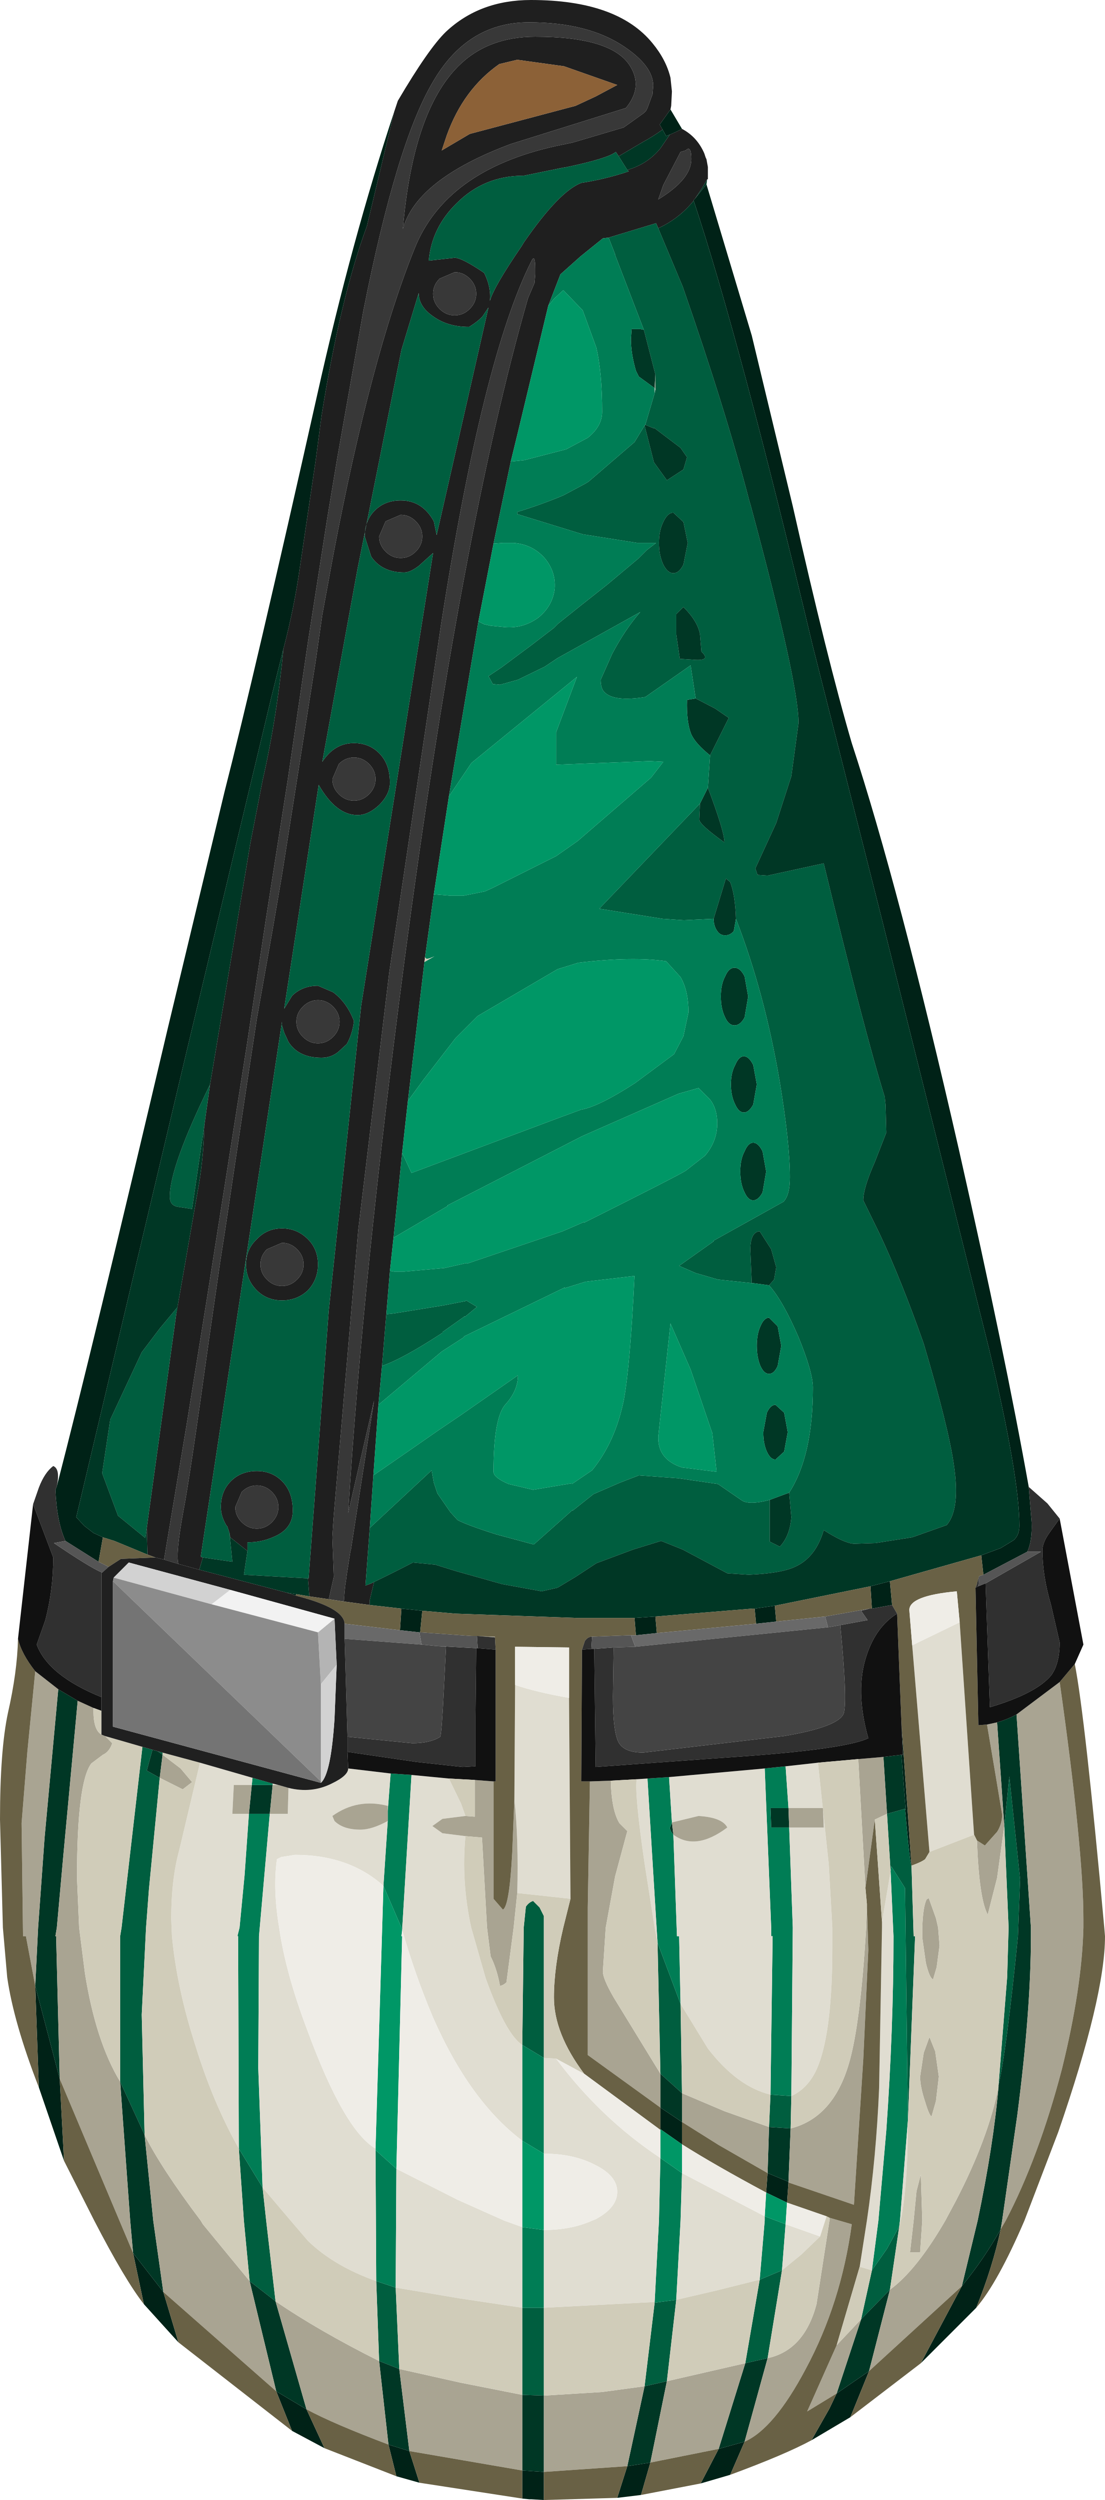 <?xml version="1.0" encoding="UTF-8" standalone="no"?>
<svg xmlns:ffdec="https://www.free-decompiler.com/flash" xmlns:xlink="http://www.w3.org/1999/xlink" ffdec:objectType="shape" height="173.6px" width="76.8px" xmlns="http://www.w3.org/2000/svg">
  <g transform="matrix(1.0, 0.0, 0.0, 1.0, 36.25, 139.15)">
    <path d="M-8.85 -131.4 L-8.6 -132.15 Q-6.45 -135.8 -5.25 -136.95 -2.9 -139.15 0.65 -139.15 6.65 -139.15 9.1 -136.15 10.05 -135.0 10.35 -133.75 L10.45 -132.8 10.4 -131.8 10.35 -131.55 9.6 -130.5 9.8 -130.15 Q9.1 -129.65 8.45 -129.3 L6.75 -128.3 6.55 -128.6 Q6.0 -128.15 3.15 -127.55 L2.85 -127.5 0.15 -126.95 Q-2.6 -126.95 -4.5 -125.05 -6.25 -123.35 -6.45 -121.05 L-4.65 -121.25 Q-4.15 -121.25 -2.6 -120.2 -2.1 -119.2 -2.2 -118.25 -1.95 -119.2 0.0 -122.05 L0.15 -122.3 Q2.6 -125.85 4.15 -126.45 5.8 -126.7 7.45 -127.25 L7.35 -127.35 Q8.75 -127.75 9.65 -128.85 L10.3 -129.8 10.75 -130.0 11.15 -130.2 Q12.2 -129.65 12.7 -128.5 L12.8 -128.2 12.85 -128.1 12.95 -127.55 12.95 -126.7 12.9 -126.7 12.55 -126.1 12.35 -125.8 12.05 -125.35 11.95 -125.25 11.95 -125.2 Q11.1 -124.15 9.9 -123.5 L9.5 -123.3 9.35 -123.65 6.05 -122.65 5.65 -122.6 4.1 -121.35 2.7 -120.1 1.85 -117.9 -0.25 -109.15 -0.75 -107.1 -1.95 -101.4 -3.0 -96.0 -5.05 -83.85 -6.1 -77.05 -6.7 -72.75 -6.75 -72.35 -7.9 -62.7 -8.3 -59.1 -8.9 -53.2 -9.15 -50.9 -9.4 -47.9 -9.7 -44.3 -9.95 -41.6 -10.3 -36.7 -10.55 -33.05 -10.85 -29.05 -10.45 -29.2 -10.25 -29.3 -10.55 -28.05 -10.55 -27.7 -12.4 -27.95 -12.4 -28.0 -12.35 -27.95 -12.3 -28.65 -12.25 -29.1 -12.2 -29.4 -12.15 -29.8 -11.9 -31.4 -11.85 -31.6 -11.65 -32.9 -10.25 -41.9 -12.05 -34.1 Q-11.05 -50.3 -8.15 -72.35 -4.2 -102.3 0.45 -118.45 L0.9 -119.5 0.95 -120.1 0.95 -120.15 0.95 -120.3 0.95 -120.45 Q0.95 -121.55 0.7 -121.05 -2.7 -114.35 -5.6 -95.75 L-9.2 -71.6 -11.35 -53.75 -13.05 -33.95 -13.1 -33.25 -13.15 -32.4 -13.05 -29.65 -13.4 -28.1 -14.75 -28.3 -14.85 -29.55 -14.8 -29.55 -13.4 -48.15 -11.15 -69.3 -6.15 -100.75 -7.15 -99.85 Q-7.75 -99.4 -8.15 -99.4 -9.7 -99.4 -10.45 -100.5 L-10.9 -101.9 Q-10.9 -103.0 -10.2 -103.7 -9.5 -104.4 -8.4 -104.4 -6.9 -104.4 -6.1 -102.95 L-5.9 -102.0 -2.3 -117.8 -2.7 -117.2 Q-3.0 -116.85 -3.65 -116.45 -5.1 -116.45 -6.1 -117.15 -7.15 -117.85 -7.15 -118.8 L-8.35 -114.85 -11.4 -99.65 -13.85 -86.25 Q-13.0 -87.55 -11.65 -87.55 -10.6 -87.55 -9.9 -86.85 -9.15 -86.1 -9.15 -84.8 -9.15 -84.0 -9.9 -83.25 -10.65 -82.55 -11.4 -82.55 -12.9 -82.55 -14.1 -84.65 L-16.5 -69.1 -15.95 -70.0 -15.9 -70.05 Q-15.2 -70.7 -14.15 -70.7 L-13.1 -70.25 Q-12.15 -69.55 -11.65 -68.25 -11.75 -67.35 -12.15 -66.65 L-12.75 -66.1 Q-13.25 -65.7 -13.9 -65.7 -15.5 -65.7 -16.2 -66.8 L-16.5 -67.45 -16.65 -67.95 -16.65 -68.1 -16.65 -68.2 -22.3 -31.05 -22.15 -31.0 -22.4 -30.15 -23.85 -30.55 Q-24.05 -31.25 -23.5 -34.25 -23.05 -36.55 -21.75 -45.95 L-20.95 -51.5 -20.6 -53.75 -19.1 -63.8 -18.4 -68.4 -17.3 -74.6 -16.65 -78.4 -14.3 -93.3 -13.85 -96.45 -13.05 -100.8 Q-10.45 -114.4 -7.45 -121.85 -5.3 -127.3 2.35 -129.0 L3.55 -129.25 7.1 -130.3 8.5 -131.3 8.6 -131.4 8.65 -131.45 8.75 -131.65 9.1 -132.6 9.15 -133.2 Q9.15 -134.55 7.15 -135.9 4.65 -137.6 0.5 -137.6 -3.8 -137.6 -6.2 -133.4 -8.7 -129.15 -11.0 -117.55 L-12.8 -107.4 -13.5 -103.2 -14.85 -94.55 -16.25 -85.0 -17.75 -75.45 -19.1 -66.55 -20.4 -58.3 -21.85 -49.1 -23.3 -40.1 -24.85 -30.85 -25.45 -31.0 -26.0 -31.2 -26.05 -33.05 -24.0 -47.9 -22.55 -56.2 Q-22.1 -58.55 -22.05 -61.0 L-21.65 -63.85 -20.2 -72.5 -18.85 -80.6 -18.0 -84.95 Q-17.0 -89.35 -16.55 -94.1 -15.8 -96.95 -15.4 -99.8 L-14.3 -107.25 -13.9 -110.3 Q-12.6 -118.45 -10.75 -123.45 L-8.85 -131.4 M6.65 -133.25 L2.95 -134.55 -0.3 -135.0 -1.55 -134.7 Q-4.05 -132.95 -5.2 -129.75 L-5.55 -128.7 -3.6 -129.85 3.75 -131.8 5.15 -132.45 6.65 -133.25 M7.55 -134.55 Q8.45 -133.1 7.25 -131.65 L-0.75 -129.15 Q-7.3 -126.7 -8.25 -123.25 -7.55 -131.4 -4.4 -134.55 -2.35 -136.6 0.95 -136.6 6.3 -136.6 7.55 -134.55 M9.85 -126.3 L9.5 -125.3 Q11.8 -126.7 11.8 -128.1 11.8 -129.1 11.4 -128.7 L11.05 -128.6 9.85 -126.3 M-4.65 -120.25 L-5.7 -119.8 Q-6.15 -119.35 -6.15 -118.75 -6.15 -118.15 -5.7 -117.7 -5.25 -117.25 -4.65 -117.25 -4.05 -117.25 -3.6 -117.7 -3.15 -118.15 -3.15 -118.75 -3.15 -119.35 -3.6 -119.8 -4.05 -120.25 -4.65 -120.25 M-9.45 -102.95 L-9.9 -101.9 Q-9.9 -101.3 -9.45 -100.85 -9.0 -100.4 -8.4 -100.4 -7.8 -100.4 -7.35 -100.85 -6.9 -101.3 -6.9 -101.9 -6.9 -102.5 -7.35 -102.95 -7.8 -103.4 -8.4 -103.4 L-9.45 -102.95 M-10.6 -84.0 Q-10.15 -84.45 -10.15 -85.05 -10.15 -85.65 -10.6 -86.1 -11.05 -86.55 -11.65 -86.55 -12.25 -86.55 -12.7 -86.1 L-13.15 -85.05 Q-13.15 -84.45 -12.7 -84.0 -12.25 -83.55 -11.65 -83.55 -11.05 -83.55 -10.6 -84.0 M-13.1 -69.25 Q-13.55 -69.7 -14.15 -69.7 -14.75 -69.7 -15.2 -69.25 -15.65 -68.8 -15.65 -68.2 -15.65 -67.6 -15.2 -67.15 -14.75 -66.7 -14.15 -66.7 -13.55 -66.7 -13.1 -67.15 -12.65 -67.6 -12.65 -68.2 -12.65 -68.8 -13.1 -69.25 M-19.15 -51.35 Q-19.15 -52.4 -18.4 -53.1 -17.7 -53.85 -16.65 -53.85 -15.6 -53.85 -14.85 -53.1 -14.15 -52.4 -14.15 -51.35 -14.15 -50.3 -14.85 -49.55 -15.6 -48.85 -16.65 -48.85 -17.7 -48.85 -18.4 -49.55 -19.15 -50.3 -19.15 -51.35 M-15.6 -50.3 Q-15.15 -50.75 -15.15 -51.35 -15.15 -51.95 -15.6 -52.4 -16.05 -52.85 -16.65 -52.85 L-17.7 -52.4 Q-18.15 -51.95 -18.15 -51.35 -18.15 -50.75 -17.7 -50.3 -17.25 -49.85 -16.65 -49.85 -16.05 -49.85 -15.6 -50.3 M-20.3 -32.7 L-20.45 -33.15 -20.5 -33.2 Q-20.9 -33.85 -20.9 -34.5 -20.9 -35.6 -20.2 -36.3 -19.5 -37.0 -18.4 -37.0 -17.35 -37.0 -16.65 -36.3 -15.9 -35.55 -15.9 -34.25 -15.9 -32.95 -17.3 -32.4 -18.1 -32.05 -19.05 -32.05 L-19.05 -31.45 -20.25 -32.4 -20.3 -32.7 M-17.35 -35.55 Q-17.8 -36.0 -18.4 -36.0 -19.0 -36.0 -19.45 -35.55 L-19.9 -34.5 Q-19.9 -33.9 -19.45 -33.45 -19.0 -33.0 -18.4 -33.0 -17.8 -33.0 -17.35 -33.45 -16.9 -33.9 -16.9 -34.5 -16.9 -35.1 -17.35 -35.55" fill="#1f1f1f" fill-rule="evenodd" stroke="none"/>
    <path d="M-24.85 -30.85 L-23.3 -40.1 -21.85 -49.1 -20.4 -58.3 -19.1 -66.55 -17.75 -75.45 -16.25 -85.0 -14.85 -94.55 -13.5 -103.2 -12.8 -107.4 -11.0 -117.55 Q-8.7 -129.15 -6.2 -133.4 -3.8 -137.6 0.5 -137.6 4.65 -137.6 7.15 -135.9 9.15 -134.55 9.15 -133.2 L9.1 -132.6 8.75 -131.65 8.65 -131.45 8.6 -131.4 8.5 -131.3 7.1 -130.3 3.55 -129.25 2.35 -129.0 Q-5.3 -127.3 -7.45 -121.85 -10.45 -114.4 -13.05 -100.8 L-13.85 -96.45 -14.3 -93.3 -16.65 -78.4 -17.3 -74.6 -18.4 -68.4 -19.1 -63.8 -20.6 -53.75 -20.95 -51.5 -21.75 -45.95 Q-23.05 -36.55 -23.5 -34.25 -24.05 -31.25 -23.85 -30.55 L-24.85 -30.85 M-13.4 -28.1 L-13.05 -29.65 -13.15 -32.4 -13.1 -33.25 -13.05 -33.95 -11.35 -53.75 -9.2 -71.6 -5.6 -95.75 Q-2.7 -114.35 0.7 -121.05 0.95 -121.55 0.95 -120.45 L0.95 -120.3 0.95 -120.15 0.95 -120.1 0.9 -119.5 0.45 -118.45 Q-4.2 -102.3 -8.15 -72.35 -11.05 -50.3 -12.05 -34.1 L-10.25 -41.9 -11.65 -32.9 -11.85 -31.6 -11.9 -31.4 -12.15 -29.8 -12.2 -29.4 -12.25 -29.1 -12.3 -28.65 -12.35 -27.95 -12.4 -28.0 -12.4 -27.95 -13.4 -28.1 M7.55 -134.55 Q6.3 -136.6 0.95 -136.6 -2.35 -136.6 -4.4 -134.55 -7.55 -131.4 -8.25 -123.25 -7.3 -126.7 -0.75 -129.15 L7.25 -131.65 Q8.45 -133.1 7.55 -134.55 M9.85 -126.3 L11.05 -128.6 11.4 -128.7 Q11.8 -129.1 11.8 -128.1 11.8 -126.7 9.5 -125.3 L9.85 -126.3 M-9.45 -102.95 L-8.4 -103.4 Q-7.8 -103.4 -7.35 -102.95 -6.9 -102.5 -6.9 -101.9 -6.9 -101.3 -7.35 -100.85 -7.8 -100.4 -8.4 -100.4 -9.0 -100.4 -9.45 -100.85 -9.9 -101.3 -9.9 -101.9 L-9.45 -102.95 M-4.65 -120.25 Q-4.05 -120.25 -3.6 -119.8 -3.15 -119.35 -3.15 -118.75 -3.15 -118.15 -3.6 -117.7 -4.05 -117.25 -4.65 -117.25 -5.25 -117.25 -5.7 -117.7 -6.15 -118.15 -6.15 -118.75 -6.15 -119.35 -5.7 -119.8 L-4.65 -120.25 M-10.6 -84.0 Q-11.05 -83.55 -11.65 -83.55 -12.25 -83.55 -12.7 -84.0 -13.15 -84.45 -13.15 -85.05 L-12.7 -86.1 Q-12.25 -86.55 -11.65 -86.55 -11.05 -86.55 -10.6 -86.1 -10.15 -85.65 -10.15 -85.05 -10.15 -84.45 -10.6 -84.0 M-13.1 -69.25 Q-12.65 -68.8 -12.65 -68.2 -12.65 -67.6 -13.1 -67.15 -13.55 -66.7 -14.15 -66.7 -14.75 -66.7 -15.2 -67.15 -15.65 -67.6 -15.65 -68.2 -15.65 -68.8 -15.2 -69.25 -14.75 -69.7 -14.15 -69.7 -13.55 -69.7 -13.1 -69.25 M-15.6 -50.3 Q-16.05 -49.85 -16.65 -49.85 -17.25 -49.85 -17.7 -50.3 -18.15 -50.75 -18.15 -51.35 -18.15 -51.95 -17.7 -52.4 L-16.65 -52.85 Q-16.05 -52.85 -15.6 -52.4 -15.15 -51.95 -15.15 -51.35 -15.15 -50.75 -15.6 -50.3 M-17.35 -35.55 Q-16.9 -35.1 -16.9 -34.5 -16.9 -33.9 -17.35 -33.45 -17.8 -33.0 -18.4 -33.0 -19.0 -33.0 -19.45 -33.45 -19.9 -33.9 -19.9 -34.5 L-19.45 -35.55 Q-19.0 -36.0 -18.4 -36.0 -17.8 -36.0 -17.35 -35.55" fill="#383838" fill-rule="evenodd" stroke="none"/>
    <path d="M10.35 -131.55 L11.15 -130.2 10.75 -130.0 10.3 -129.8 10.05 -129.7 9.8 -130.15 9.6 -130.5 10.35 -131.55 M12.85 -126.35 L16.0 -115.85 18.85 -104.0 Q21.25 -93.35 22.95 -87.55 26.25 -77.5 30.4 -59.3 33.6 -45.15 35.25 -35.9 L35.45 -33.45 Q35.5 -32.15 35.15 -31.4 L32.1 -29.8 31.95 -31.15 33.3 -31.65 34.2 -32.2 Q34.6 -32.55 34.6 -33.2 34.6 -36.6 32.5 -45.45 L25.1 -75.1 20.25 -94.25 Q15.15 -115.65 11.95 -125.25 L12.05 -125.35 12.85 -126.35 M31.6 21.1 L27.75 24.95 30.6 19.6 Q32.15 17.7 33.3 15.65 32.75 18.25 31.6 21.1 M22.85 28.7 L20.15 30.3 21.4 28.1 21.9 27.05 24.15 25.5 22.85 28.7 M14.5 32.7 L12.45 33.3 13.7 30.9 15.5 30.4 14.5 32.7 M8.3 34.1 L6.65 34.3 7.35 32.1 8.95 31.85 8.3 34.1 M1.55 34.45 L0.7 34.4 0.55 34.4 0.05 34.35 0.05 32.4 1.55 32.5 1.55 34.45 M-7.1 33.25 L-8.7 32.8 -9.25 30.6 -7.8 31.05 -7.1 33.25 M-13.7 30.85 L-15.95 29.65 -17.05 26.9 -14.95 28.15 -13.7 30.85 M-23.85 23.5 L-26.25 20.85 -27.0 17.3 -24.9 20.0 -23.85 23.5 M-31.8 10.9 L-33.55 5.8 -33.8 -1.25 -32.1 5.2 -31.8 10.9 M-32.3 -35.95 Q-29.9 -45.2 -24.6 -67.7 L-20.65 -84.15 Q-18.55 -92.35 -14.2 -111.75 -11.8 -122.5 -8.85 -131.4 L-10.75 -123.45 Q-12.6 -118.45 -13.9 -110.3 L-14.3 -107.25 -15.4 -99.8 Q-15.8 -96.95 -16.55 -94.1 L-17.4 -90.7 -23.35 -65.85 -30.95 -33.8 -30.4 -33.2 -29.75 -32.7 -29.1 -32.4 -29.4 -30.7 -31.7 -32.15 Q-32.3 -33.45 -32.4 -35.7 L-32.3 -35.95 M24.35 -27.45 L24.25 -29.0 25.6 -29.35 25.75 -27.7 24.35 -27.45 M17.6 -27.65 L17.7 -26.55 16.3 -26.4 16.2 -27.45 17.6 -27.65 M7.95 -25.6 L7.85 -26.8 9.3 -26.9 9.4 -25.75 7.95 -25.6 M-6.9 -27.3 L-7.05 -25.8 -7.1 -25.8 -8.45 -25.95 -8.35 -27.45 -6.9 -27.3 M9.65 8.7 L9.65 7.2 11.15 8.2 11.15 9.75 9.65 8.7 M17.1 11.75 L18.55 12.35 18.55 12.4 18.45 13.8 17.0 13.1 17.1 11.75 M26.4 -17.3 L26.5 -17.3 26.4 -19.5 27.1 -9.6 Q27.0 -9.65 26.65 -13.55 L26.7 -13.45 26.4 -17.3 M-16.3 -28.55 L-15.65 -28.45 -15.7 -28.35 -16.3 -28.55" fill="#002217" fill-rule="evenodd" stroke="none"/>
    <path d="M6.65 -133.25 L5.15 -132.45 3.75 -131.8 -3.6 -129.85 -5.55 -128.7 -5.2 -129.75 Q-4.05 -132.95 -1.55 -134.7 L-0.3 -135.0 2.95 -134.55 6.65 -133.25" fill="#8c6137" fill-rule="evenodd" stroke="none"/>
    <path d="M-21.65 -63.85 L-22.05 -61.0 -22.9 -55.2 -23.9 -55.35 Q-24.45 -55.45 -24.45 -56.05 -24.45 -58.15 -21.65 -63.85 M-24.0 -47.9 L-26.05 -33.05 -26.15 -32.35 -28.05 -33.9 -29.15 -36.85 -28.6 -40.5 -28.6 -40.55 -26.4 -45.25 -25.15 -46.9 -23.9 -48.4 -24.0 -47.9 M-22.15 -31.0 L-22.3 -31.05 -16.65 -68.2 -16.65 -68.1 -16.65 -67.95 -16.5 -67.45 -16.2 -66.8 Q-15.5 -65.7 -13.9 -65.7 -13.25 -65.7 -12.75 -66.1 L-12.15 -66.65 Q-11.75 -67.35 -11.65 -68.25 -12.15 -69.55 -13.1 -70.25 L-14.15 -70.7 Q-15.2 -70.7 -15.9 -70.05 L-15.95 -70.0 -16.5 -69.1 -14.1 -84.65 Q-12.9 -82.55 -11.4 -82.55 -10.65 -82.55 -9.9 -83.25 -9.15 -84.0 -9.15 -84.8 -9.15 -86.1 -9.9 -86.85 -10.6 -87.55 -11.65 -87.55 -13.0 -87.55 -13.85 -86.25 L-11.4 -99.65 -8.35 -114.85 -7.15 -118.8 Q-7.15 -117.85 -6.1 -117.15 -5.1 -116.45 -3.65 -116.45 -3.0 -116.85 -2.7 -117.2 L-2.3 -117.8 -5.9 -102.0 -6.1 -102.95 Q-6.9 -104.4 -8.4 -104.4 -9.5 -104.4 -10.2 -103.7 -10.9 -103.0 -10.9 -101.9 L-10.45 -100.5 Q-9.7 -99.4 -8.15 -99.4 -7.75 -99.4 -7.15 -99.85 L-6.15 -100.75 -11.15 -69.3 -13.4 -48.15 -14.8 -29.55 -14.85 -29.55 -19.3 -29.8 -19.05 -31.45 -19.05 -32.05 Q-18.1 -32.05 -17.3 -32.4 -15.9 -32.95 -15.9 -34.25 -15.9 -35.55 -16.65 -36.3 -17.35 -37.0 -18.4 -37.0 -19.5 -37.0 -20.2 -36.3 -20.9 -35.6 -20.9 -34.5 -20.9 -33.85 -20.5 -33.2 L-20.45 -33.15 -20.3 -32.7 -20.1 -30.7 -22.15 -31.0 M-10.25 -29.3 L-10.45 -29.2 -10.85 -29.05 -10.55 -33.05 -6.25 -37.05 -6.1 -36.2 -5.85 -35.45 -4.95 -34.15 -4.45 -33.6 Q-3.8 -33.25 -1.75 -32.6 L0.85 -31.9 3.55 -34.3 3.55 -34.25 5.0 -35.4 6.85 -36.2 8.15 -36.7 10.9 -36.5 13.65 -36.1 15.25 -35.0 Q15.75 -34.6 17.25 -35.0 L17.25 -32.1 17.95 -31.75 Q18.65 -32.5 18.75 -33.8 L18.6 -35.5 Q20.25 -38.05 20.25 -42.8 20.25 -43.85 19.25 -46.3 18.15 -48.85 17.2 -49.9 L17.55 -50.3 17.7 -51.15 17.35 -52.4 16.55 -53.65 Q15.9 -53.6 15.9 -52.35 L16.0 -50.05 13.65 -50.3 12.1 -50.75 10.95 -51.25 13.35 -52.95 13.35 -53.0 18.2 -55.7 Q18.65 -56.15 18.65 -57.4 18.65 -59.75 17.95 -64.0 16.9 -70.2 14.9 -75.35 14.85 -77.0 14.5 -77.9 L14.2 -78.15 13.35 -75.35 11.25 -75.25 9.8 -75.35 5.4 -76.05 12.4 -83.35 12.35 -82.25 Q12.35 -81.9 14.1 -80.65 14.1 -81.4 12.95 -84.45 L13.1 -86.7 14.4 -89.3 13.45 -89.95 12.1 -90.65 11.75 -92.95 8.6 -90.75 Q6.4 -90.4 5.75 -91.1 5.5 -91.35 5.5 -91.95 L6.3 -93.75 Q7.2 -95.45 8.25 -96.65 L2.5 -93.45 1.6 -92.85 -0.25 -91.95 -1.5 -91.6 -2.0 -91.65 -2.3 -92.2 -1.4 -92.8 0.75 -94.4 2.25 -95.55 2.55 -95.85 4.05 -97.05 5.95 -98.55 8.1 -100.35 8.7 -100.95 9.35 -101.45 8.05 -101.45 4.25 -102.05 -0.3 -103.45 -0.3 -103.6 Q1.35 -104.1 2.9 -104.75 L4.4 -105.55 4.65 -105.7 7.85 -108.45 8.55 -109.6 9.2 -107.05 10.1 -105.8 11.25 -106.55 11.5 -107.4 11.05 -108.05 9.2 -109.45 9.2 -109.4 8.6 -109.65 9.25 -111.85 9.3 -112.15 9.3 -113.15 8.5 -116.25 6.5 -121.45 6.5 -121.5 6.05 -122.65 9.35 -123.65 9.5 -123.3 11.2 -119.25 Q14.2 -110.65 15.85 -104.3 L15.9 -104.15 Q19.25 -91.75 19.25 -88.95 L18.75 -85.25 17.7 -82.0 16.25 -78.85 16.4 -78.4 17.1 -78.35 21.0 -79.2 Q23.85 -67.45 25.25 -62.95 L25.25 -62.9 25.3 -62.4 25.35 -60.5 24.55 -58.45 Q23.75 -56.65 23.75 -55.8 L24.9 -53.45 Q26.4 -50.25 27.95 -45.85 29.7 -39.95 30.05 -37.4 30.5 -34.35 29.55 -33.25 L27.15 -32.4 24.6 -32.0 23.1 -31.95 Q22.4 -32.0 21.0 -32.9 20.45 -31.0 19.0 -30.35 18.05 -29.9 15.8 -29.8 L14.3 -29.9 11.2 -31.55 9.7 -32.15 7.75 -31.55 5.2 -30.6 3.75 -29.65 2.5 -28.9 1.4 -28.65 -1.35 -29.15 -4.55 -30.05 -6.0 -30.5 -7.55 -30.65 Q-8.8 -30.0 -10.25 -29.3 M-9.7 -44.3 L-9.4 -47.9 -9.3 -47.9 -8.85 -47.95 -5.45 -48.5 -3.9 -48.8 -3.85 -48.85 -3.1 -48.4 -3.95 -47.7 -3.95 -47.75 -5.5 -46.65 -5.5 -46.6 Q-8.25 -44.8 -9.7 -44.3 M7.35 -127.35 L7.45 -127.25 Q5.8 -126.7 4.15 -126.45 2.6 -125.85 0.15 -122.3 L0.0 -122.05 Q-1.95 -119.2 -2.2 -118.25 -2.1 -119.2 -2.6 -120.2 -4.15 -121.25 -4.65 -121.25 L-6.45 -121.05 Q-6.25 -123.35 -4.5 -125.05 -2.6 -126.95 0.15 -126.95 L2.85 -127.5 3.15 -127.55 Q6.0 -128.15 6.55 -128.6 L6.75 -128.3 7.35 -127.35 M9.85 -99.95 Q10.15 -99.35 10.55 -99.35 10.95 -99.35 11.25 -99.95 L11.55 -101.45 11.25 -102.9 10.55 -103.55 Q10.15 -103.55 9.85 -102.9 9.55 -102.3 9.55 -101.45 9.55 -100.6 9.85 -99.95 M10.75 -96.5 L10.75 -95.1 11.0 -93.4 11.8 -93.35 Q13.25 -93.2 12.5 -93.9 L12.4 -95.1 Q12.25 -96.0 11.25 -97.0 L10.75 -96.5 M9.45 -4.25 L11.05 0.0 11.15 6.2 9.65 4.85 9.45 -4.25 M17.3 6.3 L18.75 6.4 18.7 8.65 17.2 8.55 17.3 6.3 M0.05 2.85 L0.15 -5.3 0.3 -6.75 Q0.5 -7.05 0.8 -7.15 L1.25 -6.7 1.55 -6.1 1.55 3.75 0.05 2.85 M25.4 -13.2 L26.65 -13.55 Q27.0 -9.65 27.1 -9.6 L27.25 -4.7 27.35 -4.7 26.85 8.1 26.65 -8.05 25.7 -9.55 25.65 -9.2 25.4 -13.2 M26.25 15.45 L25.6 19.85 23.6 21.9 24.35 18.5 25.4 17.0 26.25 15.45 M33.15 5.65 L33.75 -1.85 33.85 -5.3 33.55 -12.35 33.9 -15.8 34.65 -8.65 34.5 -4.7 Q33.7 3.3 33.15 5.65 M-19.15 -51.35 Q-19.15 -50.3 -18.4 -49.55 -17.7 -48.85 -16.65 -48.85 -15.6 -48.85 -14.85 -49.55 -14.15 -50.3 -14.15 -51.35 -14.15 -52.4 -14.85 -53.1 -15.6 -53.85 -16.65 -53.85 -17.7 -53.85 -18.4 -53.1 -19.15 -52.4 -19.15 -51.35 M-26.35 -17.85 L-25.65 -17.65 -26.05 -16.2 -25.15 -15.7 -25.9 -7.95 -26.1 -5.3 -26.4 0.75 -26.2 9.1 -27.9 5.4 -27.9 -4.7 -27.8 -5.3 -26.35 -17.85 M-25.3 -17.55 L-24.95 -17.45 -24.95 -17.3 -25.3 -17.55 M-18.9 19.25 L-19.3 15.05 -19.65 10.05 -18.0 12.75 -17.75 15.05 -17.1 20.65 -18.9 19.25 M-8.75 19.7 L-8.5 25.35 -9.9 24.8 -10.1 19.25 -8.75 19.7 M0.05 27.15 L0.05 21.1 1.55 21.1 1.55 27.2 0.05 27.15 M18.1 18.5 L17.1 24.6 15.55 24.95 16.55 19.15 18.1 18.5 M8.55 26.55 L9.25 20.75 10.75 20.55 10.1 26.2 8.55 26.55" fill="#005e3f" fill-rule="evenodd" stroke="none"/>
    <path d="M12.9 -126.7 L12.85 -126.35 12.05 -125.35 12.35 -125.8 12.55 -126.1 12.9 -126.7 M-16.55 -94.1 Q-17.0 -89.35 -18.0 -84.95 L-18.85 -80.6 -20.2 -72.5 -21.65 -63.85 Q-24.45 -58.15 -24.45 -56.05 -24.45 -55.45 -23.9 -55.35 L-22.9 -55.2 -22.05 -61.0 Q-22.1 -58.55 -22.55 -56.2 L-24.0 -47.9 -23.9 -48.4 -25.15 -46.9 -26.4 -45.25 -28.6 -40.55 -28.6 -40.5 -29.15 -36.85 -28.05 -33.9 -26.15 -32.35 -26.05 -33.05 -26.0 -31.2 -28.3 -32.15 -29.1 -32.4 -29.75 -32.7 -30.4 -33.2 -30.95 -33.8 -23.35 -65.85 -17.4 -90.7 -16.55 -94.1 M-22.4 -30.15 L-22.15 -31.0 -20.1 -30.7 -20.3 -32.7 -20.25 -32.4 -19.05 -31.45 -19.3 -29.8 -14.85 -29.55 -14.75 -28.3 -15.65 -28.45 -16.3 -28.55 -22.4 -30.15 M-10.55 -27.7 L-10.55 -28.05 -10.25 -29.3 Q-8.8 -30.0 -7.55 -30.65 L-6.0 -30.5 -4.55 -30.05 -1.35 -29.15 1.4 -28.65 2.5 -28.9 3.75 -29.65 5.2 -30.6 7.75 -31.55 9.7 -32.15 11.2 -31.55 14.3 -29.9 15.8 -29.8 Q18.05 -29.9 19.0 -30.35 20.45 -31.0 21.0 -32.9 22.4 -32.0 23.1 -31.95 L24.6 -32.0 27.15 -32.4 29.55 -33.25 Q30.5 -34.35 30.05 -37.4 29.7 -39.95 27.95 -45.85 26.4 -50.25 24.9 -53.45 L23.75 -55.8 Q23.75 -56.65 24.55 -58.45 L25.35 -60.5 25.3 -62.4 25.25 -62.9 25.25 -62.95 Q23.85 -67.45 21.0 -79.2 L17.1 -78.35 16.4 -78.4 16.25 -78.85 17.7 -82.0 18.75 -85.25 19.25 -88.95 Q19.25 -91.75 15.9 -104.15 L15.85 -104.3 Q14.2 -110.65 11.2 -119.25 L9.5 -123.3 9.9 -123.5 Q11.1 -124.15 11.95 -125.2 L11.95 -125.25 Q15.15 -115.65 20.25 -94.25 L25.1 -75.1 32.5 -45.45 Q34.6 -36.6 34.6 -33.2 34.6 -32.55 34.2 -32.2 L33.3 -31.65 31.95 -31.15 25.6 -29.35 24.25 -29.0 17.6 -27.65 16.2 -27.45 16.05 -27.45 9.3 -26.9 7.85 -26.8 3.85 -26.8 -4.6 -27.1 -6.9 -27.3 -8.35 -27.45 -10.55 -27.7 M9.8 -130.15 L10.05 -129.7 10.3 -129.8 9.65 -128.85 Q8.75 -127.75 7.35 -127.35 L6.75 -128.3 8.45 -129.3 Q9.1 -129.65 9.8 -130.15 M8.5 -116.25 L9.3 -113.15 9.25 -112.2 8.15 -113.0 7.95 -113.4 Q7.6 -114.6 7.6 -115.6 L7.65 -116.3 7.75 -116.3 8.25 -116.3 8.5 -116.25 M8.6 -109.65 L9.2 -109.4 9.2 -109.45 11.05 -108.05 11.5 -107.4 11.25 -106.55 10.1 -105.8 9.2 -107.05 8.55 -109.6 8.6 -109.65 M12.1 -90.65 L13.45 -89.95 14.4 -89.3 13.1 -86.7 Q12.1 -87.5 11.8 -88.15 11.45 -89.0 11.5 -90.55 L12.1 -90.65 M12.95 -84.45 Q14.1 -81.4 14.1 -80.65 12.35 -81.9 12.35 -82.25 L12.4 -83.35 12.95 -84.45 M13.35 -75.35 L14.2 -78.15 14.5 -77.9 Q14.85 -77.0 14.9 -75.35 L14.75 -74.5 Q14.5 -74.2 14.15 -74.2 13.8 -74.2 13.6 -74.5 13.35 -74.85 13.35 -75.35 M16.0 -50.05 L15.9 -52.35 Q15.9 -53.6 16.55 -53.65 L17.35 -52.4 17.7 -51.15 17.55 -50.3 17.2 -49.9 16.1 -50.05 16.0 -50.05 M18.6 -35.5 L18.75 -33.8 Q18.65 -32.5 17.95 -31.75 L17.25 -32.1 17.25 -35.0 18.6 -35.5 M9.85 -99.95 Q9.55 -100.6 9.55 -101.45 9.55 -102.3 9.85 -102.9 10.15 -103.55 10.55 -103.55 L11.25 -102.9 11.55 -101.45 11.25 -99.95 Q10.95 -99.35 10.55 -99.35 10.15 -99.35 9.85 -99.95 M10.75 -96.5 L11.25 -97.0 Q12.25 -96.0 12.4 -95.1 L12.5 -93.9 Q13.25 -93.2 11.8 -93.35 L11.0 -93.4 10.75 -95.1 10.75 -96.5 M15.5 -71.35 L15.75 -69.95 15.5 -68.5 Q15.2 -67.95 14.8 -67.95 14.4 -67.95 14.15 -68.5 13.85 -69.1 13.85 -69.95 13.85 -70.8 14.15 -71.35 14.4 -71.95 14.8 -71.95 15.2 -71.95 15.5 -71.35 M14.85 -62.45 Q14.55 -63.05 14.55 -63.85 14.55 -64.65 14.85 -65.2 15.1 -65.8 15.45 -65.8 15.8 -65.8 16.1 -65.2 L16.35 -63.85 16.1 -62.45 Q15.8 -61.9 15.45 -61.9 15.1 -61.9 14.85 -62.45 M15.5 -59.2 Q15.75 -59.8 16.1 -59.8 16.45 -59.8 16.75 -59.2 L17.0 -57.8 16.75 -56.35 Q16.45 -55.8 16.1 -55.8 15.75 -55.8 15.5 -56.35 15.2 -56.95 15.2 -57.8 15.2 -58.65 15.5 -59.2 M16.35 -45.7 Q16.35 -46.5 16.6 -47.05 16.85 -47.65 17.2 -47.65 L17.8 -47.05 18.05 -45.7 17.8 -44.3 Q17.55 -43.75 17.2 -43.75 16.85 -43.75 16.6 -44.3 16.35 -44.9 16.35 -45.7 M17.05 -38.35 Q16.8 -38.9 16.8 -39.7 L17.05 -41.05 Q17.3 -41.6 17.65 -41.6 L18.25 -41.05 18.5 -39.7 18.25 -38.35 17.65 -37.8 Q17.3 -37.8 17.05 -38.35 M10.45 -12.6 L10.55 -11.75 10.4 -11.95 10.3 -12.2 10.45 -12.6 M18.6 -12.25 L17.35 -12.25 17.3 -13.6 18.55 -13.6 18.6 -12.25 M9.65 4.85 L11.15 6.2 11.15 8.2 9.65 7.2 9.65 4.85 M17.2 8.55 L18.7 8.65 18.55 12.35 17.1 11.75 17.2 8.55 M33.05 -19.55 Q33.75 -19.75 34.4 -20.1 L35.4 -5.3 35.4 -4.7 Q35.4 0.45 34.45 7.75 L33.4 15.05 33.3 15.65 Q32.15 17.7 30.6 19.6 L31.7 15.05 Q32.8 9.8 33.15 5.75 L33.15 5.65 Q33.7 3.3 34.5 -4.7 L34.65 -8.65 33.9 -15.8 33.55 -12.35 33.05 -19.55 M25.15 -17.15 L26.4 -17.3 26.7 -13.45 26.65 -13.55 25.4 -13.2 25.15 -17.15 M-25.65 -17.65 L-25.3 -17.55 -24.95 -17.3 -25.15 -15.7 -26.05 -16.2 -25.65 -17.65 M-30.85 -21.05 L-31.85 -10.3 -32.3 -5.3 -32.4 -4.7 -32.35 -4.7 -32.1 5.2 -33.8 -1.25 -33.6 -5.3 -33.15 -11.55 -32.2 -21.85 -30.85 -21.05 M-27.0 17.3 L-27.2 15.05 -27.9 5.4 -26.2 9.1 -25.6 15.05 -24.9 20.0 -27.0 17.3 M-17.05 26.9 L-18.9 19.25 -17.1 20.65 -14.95 28.15 -17.05 26.9 M-18.95 -13.2 L-18.75 -15.2 -17.3 -15.2 -17.5 -13.2 -18.95 -13.2 M-9.9 24.8 L-8.5 25.35 -7.8 31.05 -9.25 30.6 -9.9 24.8 M17.1 24.6 L15.5 30.4 13.7 30.9 15.55 24.95 17.1 24.6 M23.6 21.9 L25.6 19.85 24.15 25.5 21.9 27.05 23.6 21.9 M10.1 26.2 L8.95 31.85 7.35 32.1 8.55 26.55 10.1 26.2 M0.05 27.15 L1.55 27.2 1.55 32.5 0.05 32.4 0.05 27.15" fill="#003725" fill-rule="evenodd" stroke="none"/>
    <path d="M-10.55 -33.05 L-10.3 -36.7 Q-8.05 -38.25 -5.75 -39.85 L-4.2 -40.9 -0.25 -43.65 Q-0.25 -42.6 -1.1 -41.65 -1.95 -40.75 -1.95 -36.95 -1.95 -36.55 -0.9 -36.1 L0.8 -35.7 3.5 -36.15 3.5 -36.1 4.9 -37.05 Q6.5 -39.0 7.1 -41.9 7.55 -44.3 7.85 -50.55 L4.45 -50.15 3.0 -49.7 3.0 -49.75 -4.0 -46.35 -4.0 -46.3 -5.55 -45.3 -9.95 -41.6 -9.7 -44.3 Q-8.25 -44.8 -5.5 -46.6 L-5.5 -46.65 -3.95 -47.75 -3.95 -47.7 -3.1 -48.4 -3.85 -48.85 -3.9 -48.8 -5.45 -48.5 -8.85 -47.95 -9.3 -47.9 -9.4 -47.9 -9.15 -50.9 -8.85 -50.85 -8.15 -50.85 -5.35 -51.1 -3.8 -51.45 -3.8 -51.4 2.85 -53.65 4.35 -54.3 4.35 -54.25 Q10.85 -57.5 11.4 -57.85 L12.75 -58.9 Q13.6 -59.9 13.6 -61.15 13.6 -62.15 13.1 -62.8 L12.3 -63.6 10.9 -63.2 4.2 -60.25 -5.15 -55.45 -5.15 -55.4 -8.9 -53.2 -8.3 -59.1 -7.65 -57.7 2.65 -61.55 4.15 -62.1 Q5.35 -62.3 7.9 -63.95 L10.6 -65.95 11.25 -67.2 11.6 -68.85 Q11.6 -70.35 11.05 -71.3 L10.05 -72.4 Q7.75 -72.75 3.95 -72.3 L2.5 -71.85 -3.05 -68.6 -4.6 -67.05 -6.8 -64.2 -7.9 -62.7 -6.75 -72.35 -6.05 -72.75 Q-6.75 -72.4 -6.7 -72.75 L-6.1 -77.05 -4.9 -76.95 -4.05 -76.95 -2.55 -77.25 -2.0 -77.5 2.4 -79.7 3.9 -80.75 9.0 -85.15 9.85 -86.25 8.9 -86.3 2.4 -86.05 2.4 -88.3 3.85 -92.15 -3.45 -86.2 -3.5 -86.15 -5.05 -83.85 -3.0 -96.0 -2.6 -95.8 -2.15 -95.7 -1.15 -95.6 Q0.1 -95.5 1.15 -96.25 2.15 -97.05 2.3 -98.25 2.4 -99.45 1.6 -100.4 0.75 -101.35 -0.55 -101.45 L-1.3 -101.45 -1.95 -101.4 -0.75 -107.1 0.2 -107.2 3.1 -107.95 4.6 -108.75 Q5.6 -109.55 5.6 -110.55 5.6 -113.25 5.2 -115.0 L4.25 -117.6 2.9 -119.0 2.25 -118.4 1.85 -117.9 2.7 -120.1 4.1 -121.35 5.65 -122.6 6.05 -122.65 6.5 -121.5 6.5 -121.45 8.5 -116.25 8.25 -116.3 7.75 -116.3 7.65 -116.3 7.6 -115.6 Q7.6 -114.6 7.95 -113.4 L8.15 -113.0 9.25 -112.2 9.25 -111.85 8.6 -109.65 8.55 -109.6 7.85 -108.45 4.65 -105.7 4.4 -105.55 2.9 -104.75 Q1.35 -104.1 -0.3 -103.6 L-0.3 -103.45 4.25 -102.05 8.05 -101.45 9.35 -101.45 8.7 -100.95 8.1 -100.35 5.95 -98.55 4.05 -97.05 2.55 -95.85 2.25 -95.55 0.75 -94.4 -1.4 -92.8 -2.3 -92.2 -2.0 -91.65 -1.5 -91.6 -0.25 -91.95 1.6 -92.85 2.5 -93.45 8.25 -96.65 Q7.2 -95.45 6.3 -93.75 L5.5 -91.95 Q5.5 -91.35 5.75 -91.1 6.4 -90.4 8.6 -90.75 L11.75 -92.95 12.1 -90.65 11.5 -90.55 Q11.45 -89.0 11.8 -88.15 12.1 -87.5 13.1 -86.7 L12.95 -84.45 12.4 -83.35 5.4 -76.05 9.8 -75.35 11.25 -75.25 13.35 -75.35 Q13.35 -74.85 13.6 -74.5 13.8 -74.2 14.15 -74.2 14.5 -74.2 14.75 -74.5 L14.9 -75.35 Q16.9 -70.2 17.95 -64.0 18.65 -59.75 18.65 -57.4 18.65 -56.15 18.2 -55.7 L13.35 -53.0 13.35 -52.95 10.95 -51.25 12.1 -50.75 13.65 -50.3 16.0 -50.05 16.1 -50.05 17.2 -49.9 Q18.15 -48.85 19.25 -46.3 20.25 -43.85 20.25 -42.8 20.25 -38.05 18.6 -35.5 L17.25 -35.0 Q15.75 -34.6 15.25 -35.0 L13.65 -36.1 10.9 -36.5 8.15 -36.7 6.85 -36.2 5.0 -35.4 3.55 -34.25 3.55 -34.3 0.85 -31.9 -1.75 -32.6 Q-3.8 -33.25 -4.45 -33.6 L-4.95 -34.15 -5.85 -35.45 -6.1 -36.2 -6.25 -37.05 -10.55 -33.05 M15.5 -71.35 Q15.2 -71.95 14.8 -71.95 14.4 -71.95 14.15 -71.35 13.85 -70.8 13.85 -69.95 13.85 -69.1 14.15 -68.5 14.4 -67.95 14.8 -67.95 15.2 -67.95 15.5 -68.5 L15.75 -69.95 15.5 -71.35 M14.85 -62.45 Q15.1 -61.9 15.45 -61.9 15.8 -61.9 16.1 -62.45 L16.35 -63.85 16.1 -65.2 Q15.8 -65.8 15.45 -65.8 15.1 -65.8 14.85 -65.2 14.55 -64.65 14.55 -63.85 14.55 -63.05 14.85 -62.45 M15.5 -59.2 Q15.2 -58.65 15.2 -57.8 15.2 -56.95 15.5 -56.35 15.75 -55.8 16.1 -55.8 16.45 -55.8 16.75 -56.35 L17.0 -57.8 16.75 -59.2 Q16.45 -59.8 16.1 -59.8 15.75 -59.8 15.5 -59.2 M16.35 -45.7 Q16.35 -44.9 16.6 -44.3 16.85 -43.75 17.2 -43.75 17.55 -43.75 17.8 -44.3 L18.05 -45.7 17.8 -47.05 17.2 -47.65 Q16.85 -47.65 16.6 -47.05 16.35 -46.5 16.35 -45.7 M11.75 -44.05 L10.35 -47.25 9.5 -39.4 Q9.45 -37.8 11.15 -37.25 L13.55 -36.95 13.55 -37.0 13.25 -39.7 13.25 -39.65 11.75 -44.05 M17.05 -38.35 Q17.3 -37.8 17.65 -37.8 L18.25 -38.35 18.5 -39.7 18.25 -41.05 17.65 -41.6 Q17.3 -41.6 17.05 -41.05 L16.8 -39.7 Q16.8 -38.9 17.05 -38.35 M10.45 -12.6 L10.3 -12.2 10.4 -11.95 10.55 -11.75 10.8 -4.7 10.95 -4.7 11.05 0.0 9.45 -4.25 8.75 -15.65 10.25 -15.75 10.45 -12.6 M18.55 -13.6 L17.3 -13.6 17.35 -12.25 18.6 -12.25 18.85 -5.3 18.75 6.4 17.3 6.3 17.45 -4.7 17.35 -4.7 17.35 -5.3 16.9 -16.35 18.35 -16.5 18.55 -13.6 M25.65 -9.2 L25.7 -9.55 26.65 -8.05 26.85 8.1 26.3 15.05 26.25 15.45 25.4 17.0 24.35 18.5 24.8 15.05 25.35 8.8 Q25.85 1.7 25.85 -4.7 L25.65 -9.2 M-18.7 -15.7 L-17.3 -15.3 -17.3 -15.2 -18.75 -15.2 -18.7 -15.7 M-18.0 12.75 L-19.65 10.05 -19.7 -4.7 -19.75 -4.7 -19.6 -5.3 -19.25 -8.95 -18.95 -13.2 -17.5 -13.2 -18.25 -4.7 -18.3 4.45 -18.0 12.75 M-9.3 -13.4 L-9.1 -16.0 -7.65 -15.9 -8.3 -5.15 -8.3 -5.1 -8.35 -5.3 -9.6 -8.2 -9.3 -12.7 -9.3 -13.4 M-10.1 19.25 L-10.15 10.15 -8.7 11.45 -8.75 19.7 -10.1 19.25 M0.05 2.85 L1.55 3.75 1.55 10.4 0.05 9.5 0.05 2.85 M1.55 15.7 L1.55 21.1 0.05 21.1 0.05 15.5 1.55 15.7 M9.25 20.7 L9.55 15.05 9.65 10.7 11.15 11.75 11.05 15.05 10.75 20.55 9.25 20.75 9.25 20.7 M16.9 14.75 L18.35 15.3 18.1 18.5 16.55 19.15 16.9 15.05 16.9 14.75" fill="#007d55" fill-rule="evenodd" stroke="none"/>
    <path d="M-10.3 -36.7 L-9.95 -41.6 -5.55 -45.3 -4.0 -46.3 -4.0 -46.35 3.0 -49.75 3.0 -49.7 4.45 -50.15 7.85 -50.55 Q7.55 -44.3 7.1 -41.9 6.5 -39.0 4.9 -37.05 L3.5 -36.1 3.5 -36.15 0.8 -35.7 -0.9 -36.1 Q-1.95 -36.55 -1.95 -36.95 -1.95 -40.75 -1.1 -41.65 -0.25 -42.6 -0.25 -43.65 L-4.2 -40.9 -5.75 -39.85 Q-8.05 -38.25 -10.3 -36.7 M-9.15 -50.9 L-8.9 -53.2 -5.15 -55.4 -5.15 -55.45 4.2 -60.25 10.9 -63.2 12.3 -63.6 13.1 -62.8 Q13.6 -62.15 13.6 -61.15 13.6 -59.9 12.75 -58.9 L11.4 -57.85 Q10.85 -57.5 4.35 -54.25 L4.35 -54.3 2.85 -53.65 -3.8 -51.4 -3.8 -51.45 -5.35 -51.1 -8.15 -50.85 -8.85 -50.85 -9.15 -50.9 M-8.3 -59.1 L-7.9 -62.7 -6.8 -64.2 -4.6 -67.05 -3.05 -68.6 2.5 -71.85 3.95 -72.3 Q7.75 -72.75 10.05 -72.4 L11.05 -71.3 Q11.6 -70.35 11.6 -68.85 L11.25 -67.2 10.6 -65.95 7.9 -63.95 Q5.35 -62.3 4.15 -62.1 L2.65 -61.55 -7.65 -57.7 -8.3 -59.1 M-6.1 -77.05 L-5.05 -83.85 -3.5 -86.15 -3.45 -86.2 3.85 -92.15 2.4 -88.3 2.4 -86.05 8.9 -86.3 9.85 -86.25 9.0 -85.15 3.9 -80.75 2.4 -79.7 -2.0 -77.5 -2.55 -77.25 -4.05 -76.95 -4.9 -76.95 -6.1 -77.05 M-3.0 -96.0 L-1.95 -101.4 -1.3 -101.45 -0.55 -101.45 Q0.75 -101.35 1.6 -100.4 2.4 -99.45 2.3 -98.25 2.15 -97.05 1.15 -96.25 0.1 -95.5 -1.15 -95.6 L-2.15 -95.7 -2.6 -95.8 -3.0 -96.0 M-0.75 -107.1 L-0.25 -109.15 1.85 -117.9 2.25 -118.4 2.9 -119.0 4.25 -117.6 5.2 -115.0 Q5.6 -113.25 5.6 -110.55 5.6 -109.55 4.6 -108.75 L3.1 -107.95 0.2 -107.2 -0.75 -107.1 M11.75 -44.05 L13.25 -39.65 13.25 -39.7 13.55 -37.0 13.55 -36.95 11.15 -37.25 Q9.45 -37.8 9.5 -39.4 L10.35 -47.25 11.75 -44.05 M9.65 8.75 L9.65 8.7 11.15 9.75 11.15 11.75 9.65 10.7 9.65 8.75 M-9.6 -8.2 L-8.35 -5.3 -8.3 -5.1 -8.35 -4.7 -8.3 -4.7 -8.7 11.45 -10.15 10.15 -10.15 10.05 -9.6 -8.2 M0.05 15.5 L0.05 9.5 1.55 10.4 1.55 15.7 0.05 15.5 M16.9 14.75 L17.0 13.1 18.45 13.8 18.35 15.3 16.9 14.75" fill="#009766" fill-rule="evenodd" stroke="none"/>
    <path d="M9.3 -112.15 L9.25 -111.85 9.25 -112.2 9.3 -112.15 M30.45 -26.5 L31.45 -11.75 28.35 -10.55 27.15 -24.9 30.45 -26.5 M-0.5 -14.2 L-0.45 -22.15 Q1.0 -21.65 3.3 -21.25 L3.4 -7.3 -0.3 -7.7 Q-0.2 -11.45 -0.5 -14.2 M10.55 -11.75 Q12.1 -10.6 14.3 -12.25 13.95 -12.95 12.3 -13.05 L10.45 -12.6 10.25 -15.75 16.9 -16.35 17.35 -5.3 17.35 -4.7 17.45 -4.7 17.3 6.3 Q15.0 5.75 12.95 3.1 L11.05 0.0 10.95 -4.7 10.8 -4.7 10.55 -11.75 M8.75 -15.65 L9.45 -4.25 9.25 -5.3 8.55 -9.75 Q7.85 -14.55 8.0 -15.6 L8.75 -15.65 M18.55 -13.6 L18.35 -16.5 20.6 -16.75 21.35 -9.7 21.6 -5.3 21.6 -3.95 Q21.6 1.7 20.65 4.2 20.05 5.8 18.75 6.4 L18.85 -5.3 18.6 -12.25 21.0 -12.25 20.95 -13.6 18.55 -13.6 M1.55 3.75 L2.4 3.8 Q5.5 7.95 9.65 10.7 L9.55 15.05 9.25 20.7 1.55 21.1 1.55 15.7 Q3.45 15.7 4.9 15.05 L5.15 14.95 Q6.65 14.15 6.65 13.05 6.65 11.95 5.15 11.2 3.65 10.4 1.55 10.4 L1.55 3.75 M25.05 -5.7 L25.65 -9.2 25.85 -4.7 Q25.85 1.7 25.35 8.8 L24.8 15.05 24.35 18.5 23.5 18.25 24.0 15.05 Q24.65 10.65 24.85 5.85 L25.05 -5.3 25.05 -5.7 M26.85 8.1 Q26.85 12.65 26.35 15.05 L26.25 15.45 26.3 15.05 26.85 8.1 M-22.35 -16.75 L-18.7 -15.7 -18.75 -15.2 -20.0 -15.2 -20.1 -13.2 -18.95 -13.2 -19.25 -8.95 -19.6 -5.3 -19.75 -4.7 -19.7 -4.7 -19.65 10.05 Q-21.45 6.85 -22.65 2.95 -23.95 -1.05 -24.3 -4.7 L-24.35 -5.9 Q-24.35 -8.65 -23.8 -10.65 L-22.35 -16.75 M-17.3 -15.3 L-16.9 -15.2 -17.3 -15.2 -17.3 -15.3 M-16.2 -15.0 Q-14.6 -14.6 -13.2 -15.3 -12.05 -15.85 -12.05 -16.35 L-9.1 -16.0 -9.3 -13.4 -9.3 -13.75 Q-11.4 -14.3 -13.15 -13.05 L-13.0 -12.7 Q-12.4 -12.1 -11.2 -12.1 -10.4 -12.1 -9.3 -12.7 L-9.6 -8.2 Q-12.0 -10.35 -15.75 -10.35 L-16.7 -10.2 -17.0 -10.05 Q-17.3 -8.0 -16.85 -5.3 -16.4 -2.15 -14.9 1.8 -12.35 8.75 -10.15 10.05 L-10.15 10.15 -10.1 19.25 Q-13.05 18.2 -14.85 16.45 L-16.05 15.05 -18.0 12.75 -18.3 4.45 -18.25 -4.7 -17.5 -13.2 -16.25 -13.2 -16.2 -15.0 M-8.3 -5.15 L-7.65 -15.9 -5.05 -15.65 -4.2 -13.9 -3.9 -13.05 -5.5 -12.85 -6.2 -12.35 -5.5 -11.85 -3.9 -11.65 Q-4.2 -8.5 -3.5 -5.3 L-2.5 -1.8 Q-1.1 2.1 0.05 2.85 L0.05 9.5 Q-3.6 6.75 -6.15 0.95 -7.4 -2.0 -8.3 -5.15 M-8.7 11.45 L-4.45 13.6 -1.2 15.05 0.05 15.5 0.05 21.1 -4.3 20.45 -8.75 19.7 -8.7 11.45 M11.15 11.75 L16.9 14.75 16.9 15.05 16.55 19.15 13.55 19.9 10.75 20.55 11.05 15.05 11.15 11.75 M18.35 15.3 L20.75 16.15 19.45 17.4 18.1 18.5 18.35 15.3" fill="#e0ddd1" fill-rule="evenodd" stroke="none"/>
    <path d="M9.3 -113.15 L9.3 -112.15 9.25 -112.2 9.3 -113.15 M31.65 -11.35 L32.2 -11.0 33.05 -11.95 Q33.4 -12.5 33.4 -13.15 L32.95 -15.85 32.35 -19.4 33.05 -19.55 33.55 -12.35 33.05 -8.75 32.4 -6.2 Q31.8 -7.3 31.65 -11.35 M-3.45 -25.55 L-1.85 -25.5 -1.85 -25.45 -3.1 -25.55 -3.45 -25.55 M-1.95 -15.45 L-1.95 -7.3 -1.3 -6.55 Q-0.85 -6.75 -0.65 -10.5 L-0.5 -14.2 Q-0.2 -11.45 -0.3 -7.7 L-0.55 -5.3 -1.05 -1.5 Q-1.25 -1.3 -1.5 -1.25 -1.7 -2.4 -2.15 -3.3 L-2.4 -5.3 -2.75 -11.55 -3.9 -11.65 -5.5 -11.85 -6.2 -12.35 -5.5 -12.85 -3.9 -13.05 -3.25 -13.0 -3.25 -15.55 -1.95 -15.45 M9.65 7.2 L4.6 3.55 4.6 -6.7 4.75 -15.45 6.2 -15.5 Q6.25 -13.45 6.8 -12.55 L7.35 -12.0 6.5 -8.85 5.85 -5.3 5.65 -2.25 Q5.65 -1.75 6.4 -0.45 L9.65 4.85 9.65 7.2 M10.45 -12.6 L12.3 -13.05 Q13.95 -12.95 14.3 -12.25 12.1 -10.6 10.55 -11.75 L10.45 -12.6 M18.6 -12.25 L18.55 -13.6 20.95 -13.6 21.0 -12.25 18.6 -12.25 M11.15 8.2 L11.15 6.2 14.1 7.45 17.2 8.55 17.1 11.75 13.7 9.8 11.15 8.2 M18.55 12.35 L18.7 8.65 Q21.65 7.9 22.75 4.15 23.55 1.45 23.95 -5.3 L24.0 -6.95 24.1 -3.75 23.75 3.85 23.1 13.95 18.55 12.4 18.55 12.35 M23.9 -8.05 L23.4 -17.0 25.15 -17.15 25.4 -13.2 24.55 -12.8 23.9 -8.05 M34.4 -20.1 L37.4 -22.35 Q39.05 -10.7 39.05 -5.9 L39.05 -5.3 Q38.95 -1.1 37.55 4.55 35.95 10.65 33.65 15.05 L33.3 15.65 33.4 15.05 34.45 7.75 Q35.4 0.45 35.4 -4.7 L35.4 -5.3 34.4 -20.1 M28.3 -7.35 L28.8 -5.95 28.95 -5.3 29.05 -4.05 28.85 -2.55 28.6 -1.7 Q28.35 -1.8 28.1 -2.85 L27.85 -4.6 27.85 -5.3 Q27.9 -6.75 28.15 -7.25 L28.3 -7.35 M25.6 19.85 Q27.45 18.5 29.45 15.05 L30.2 13.65 Q32.45 9.3 33.15 5.75 32.8 9.8 31.7 15.05 L30.6 19.6 24.15 25.5 25.6 19.85 M21.4 14.85 L22.95 15.3 Q22.2 20.8 19.75 25.35 17.55 29.5 15.5 30.4 L17.1 24.6 Q19.65 24.05 20.5 20.85 L21.4 15.05 21.4 14.85 M-29.2 -18.7 L-28.95 -18.6 -28.45 -18.1 Q-28.65 -17.5 -29.1 -17.3 L-29.9 -16.7 Q-30.9 -15.4 -30.9 -8.75 L-30.75 -5.3 -30.35 -2.15 Q-29.6 2.6 -27.9 5.4 L-27.2 15.05 -27.0 17.3 -27.95 15.05 -32.1 5.2 -32.35 -4.7 -32.4 -4.7 -32.3 -5.3 -31.85 -10.3 -30.85 -21.05 -29.75 -20.55 Q-29.8 -19.05 -29.2 -18.7 M-16.9 -15.2 L-16.2 -15.0 -16.25 -13.2 -17.5 -13.2 -17.3 -15.2 -16.9 -15.2 M-24.95 -17.3 L-23.7 -16.35 -22.9 -15.4 -23.55 -14.9 -25.15 -15.7 -24.95 -17.3 M-26.2 9.1 Q-25.05 11.4 -22.3 15.05 L-22.15 15.3 -18.9 19.25 -17.05 26.9 -24.9 20.0 -25.6 15.05 -26.2 9.1 M-33.8 -23.1 L-32.2 -21.85 -33.15 -11.55 -33.6 -5.3 -33.8 -1.25 -34.45 -4.7 -34.65 -4.7 -34.75 -12.55 -34.35 -17.5 -33.8 -23.1 M-18.95 -13.2 L-20.1 -13.2 -20.0 -15.2 -18.75 -15.2 -18.95 -13.2 M-9.3 -12.7 Q-10.4 -12.1 -11.2 -12.1 -12.4 -12.1 -13.0 -12.7 L-13.15 -13.05 Q-11.4 -14.3 -9.3 -13.75 L-9.3 -13.4 -9.3 -12.7 M-8.5 25.35 L-4.25 26.3 0.05 27.15 0.05 32.4 -7.8 31.05 -8.5 25.35 M-9.9 24.8 L-9.25 30.6 Q-13.1 29.15 -14.95 28.15 L-17.1 20.65 Q-14.1 22.7 -9.9 24.8 M28.75 3.3 L29.0 5.05 28.8 6.75 28.5 7.8 Q28.35 7.8 28.05 6.8 27.7 5.75 27.7 5.05 L27.95 3.4 28.35 2.3 28.75 3.3 M27.45 13.0 L27.75 11.85 27.85 15.05 27.7 17.25 27.0 17.25 27.25 15.05 27.45 13.0 M21.9 23.7 L23.6 21.9 21.9 27.05 19.85 28.3 21.9 23.7 M15.55 24.95 L13.7 30.9 8.95 31.85 10.1 26.2 15.55 24.95 M1.55 27.2 L5.6 26.95 8.55 26.55 7.35 32.1 1.55 32.5 1.55 27.2" fill="#a9a492" fill-rule="evenodd" stroke="none"/>
    <path d="M38.45 -23.6 Q39.15 -20.1 40.5 -5.3 L40.55 -4.7 Q40.55 -0.5 37.3 8.9 L34.95 15.05 Q33.1 19.35 31.6 21.1 32.75 18.25 33.3 15.65 L33.65 15.05 Q35.95 10.65 37.55 4.55 38.95 -1.1 39.05 -5.3 L39.05 -5.9 Q39.05 -10.7 37.4 -22.35 L38.45 -23.6 M27.75 24.95 L22.85 28.7 24.15 25.5 30.6 19.6 27.75 24.95 M20.15 30.3 Q18.3 31.3 14.5 32.7 L15.5 30.4 Q17.55 29.5 19.75 25.35 22.2 20.8 22.95 15.3 L21.4 14.85 21.2 14.75 18.45 13.8 18.55 12.4 23.1 13.95 23.75 3.85 24.1 -3.75 24.0 -6.95 23.9 -8.05 24.55 -12.8 25.05 -5.7 25.05 -5.3 24.85 5.85 Q24.65 10.65 24.0 15.05 L23.5 18.25 21.9 23.7 19.85 28.3 21.9 27.05 21.4 28.1 20.15 30.3 M12.45 33.3 L8.3 34.1 8.95 31.85 13.7 30.9 12.45 33.3 M6.65 34.3 L1.55 34.45 1.55 32.5 7.35 32.1 6.65 34.3 M0.05 34.35 L-7.1 33.25 -7.8 31.05 0.05 32.4 0.05 34.35 M-8.7 32.8 L-13.7 30.85 -14.95 28.15 Q-13.1 29.15 -9.25 30.6 L-8.7 32.8 M-15.95 29.65 L-23.85 23.5 -24.9 20.0 -17.05 26.9 -15.95 29.65 M-26.25 20.85 Q-27.55 19.2 -29.7 15.05 L-31.8 10.9 -32.1 5.2 -27.95 15.05 -27.0 17.3 -26.25 20.85 M-33.55 5.8 Q-35.3 1.3 -35.75 -1.85 L-36.05 -5.3 -36.25 -12.8 Q-36.25 -17.6 -35.7 -20.2 -35.05 -23.05 -35.0 -25.35 -34.75 -24.3 -33.8 -23.1 L-34.35 -17.5 -34.75 -12.55 -34.65 -4.7 -34.45 -4.7 -33.8 -1.25 -33.55 5.8 M-26.0 -31.2 L-25.45 -31.0 -27.85 -30.9 -28.7 -30.35 -29.4 -30.7 -29.1 -32.4 -28.3 -32.15 -26.0 -31.2 M-14.75 -28.3 L-13.4 -28.1 -12.4 -27.95 -10.55 -27.7 -8.35 -27.45 -8.45 -25.95 -12.3 -26.4 Q-12.35 -27.5 -15.7 -28.35 L-15.65 -28.45 -14.75 -28.3 M31.95 -31.15 L32.1 -29.8 31.8 -29.7 31.65 -29.2 31.65 -29.15 31.55 -28.9 31.75 -19.35 32.35 -19.4 32.95 -15.85 33.4 -13.15 Q33.4 -12.5 33.05 -11.95 L32.2 -11.0 31.65 -11.35 31.45 -11.75 30.45 -26.5 30.25 -28.65 Q26.95 -28.35 26.95 -27.35 L27.15 -24.9 28.35 -10.55 28.05 -10.05 Q27.8 -9.85 27.1 -9.6 L26.4 -19.5 26.1 -27.1 25.75 -27.7 25.6 -29.35 31.95 -31.15 M24.35 -27.45 L24.2 -27.45 21.1 -26.9 17.7 -26.55 17.6 -27.65 24.25 -29.0 24.35 -27.45 M4.9 -25.5 Q4.6 -25.5 4.4 -25.2 L4.2 -24.6 4.15 -15.45 4.75 -15.45 4.6 -6.7 4.6 3.55 9.65 7.2 9.65 8.7 9.65 8.75 4.35 4.85 Q2.25 2.05 2.25 -0.45 2.25 -2.55 2.9 -5.3 L3.4 -7.3 3.3 -21.25 3.3 -24.75 -0.45 -24.8 -0.45 -22.15 -0.5 -14.2 -0.65 -10.5 Q-0.85 -6.75 -1.3 -6.55 L-1.95 -7.3 -1.95 -15.45 -1.8 -15.45 -1.8 -24.6 -1.85 -25.45 -1.85 -25.5 -3.45 -25.55 -3.5 -25.55 -7.05 -25.8 -6.9 -27.3 -4.6 -27.1 3.85 -26.8 7.85 -26.8 7.95 -25.6 7.6 -25.6 4.9 -25.5 M9.4 -25.75 L9.3 -26.9 16.05 -27.45 16.2 -27.45 16.3 -26.4 9.4 -25.75 M11.15 8.2 L13.7 9.8 17.1 11.75 17.0 13.1 Q13.45 11.2 11.15 9.75 L11.15 8.2" fill="#696145" fill-rule="evenodd" stroke="none"/>
    <path d="M35.25 -35.9 L36.55 -34.75 37.4 -33.7 36.75 -32.8 Q36.2 -32.05 36.2 -31.5 36.2 -29.75 36.8 -27.7 L37.4 -25.1 Q37.4 -23.6 36.8 -22.8 35.75 -21.55 32.55 -20.6 L32.25 -29.2 36.1 -31.4 35.15 -31.4 Q35.5 -32.15 35.45 -33.45 L35.25 -35.9 M-33.95 -34.7 L-33.55 -35.85 Q-33.15 -36.9 -32.55 -37.35 -32.05 -37.15 -32.3 -35.95 L-32.4 -35.7 Q-32.3 -33.45 -31.7 -32.15 L-32.5 -32.0 Q-30.0 -30.3 -29.15 -29.95 L-29.2 -29.95 -29.2 -21.3 Q-32.9 -22.8 -33.7 -24.95 L-33.1 -26.65 Q-32.55 -28.75 -32.55 -31.0 L-33.95 -34.7 M24.2 -27.45 L24.35 -27.45 25.75 -27.7 26.1 -27.1 Q24.65 -26.2 24.0 -24.25 23.15 -21.8 24.1 -18.45 22.45 -17.65 14.15 -17.1 L5.15 -16.45 5.05 -24.65 6.4 -24.75 6.35 -21.35 Q6.35 -18.9 6.75 -18.15 7.15 -17.45 8.45 -17.45 L18.25 -18.6 Q22.1 -19.25 22.4 -20.2 22.65 -21.15 22.15 -26.3 L24.05 -26.65 23.6 -27.3 24.2 -27.45 M31.55 -28.9 L31.65 -29.15 31.65 -29.2 31.8 -29.7 31.75 -29.0 31.55 -28.9 M4.2 -24.6 L4.4 -25.2 Q4.6 -25.5 4.9 -25.5 L4.85 -24.65 4.2 -24.6 M-1.85 -25.45 L-1.8 -24.6 -3.05 -24.7 -3.1 -25.55 -1.85 -25.45 M-5.9 -24.85 L-3.15 -24.7 -3.2 -20.0 -3.2 -16.5 -4.1 -16.45 -7.3 -16.8 -12.1 -17.5 -12.1 -18.55 -7.6 -18.1 Q-6.35 -18.1 -5.65 -18.55 -5.55 -18.8 -5.4 -21.85 L-5.25 -24.8 -5.9 -24.85" fill="#303030" fill-rule="evenodd" stroke="none"/>
    <path d="M32.1 -29.8 L35.15 -31.4 36.1 -31.4 32.25 -29.2 31.75 -29.0 31.8 -29.7 32.1 -29.8 M21.1 -26.9 L24.2 -27.45 23.6 -27.3 24.05 -26.65 22.15 -26.3 21.3 -26.15 21.1 -26.9 M6.4 -24.75 L5.05 -24.65 4.85 -24.65 4.9 -25.5 7.6 -25.6 7.9 -24.8 6.4 -24.75 M-7.05 -25.8 L-3.5 -25.55 -3.45 -25.55 -3.1 -25.55 -3.05 -24.7 -3.15 -24.7 -5.9 -24.85 -6.95 -24.95 -7.1 -25.8 -7.05 -25.8 M-31.7 -32.15 L-29.4 -30.7 -28.7 -30.35 -29.15 -29.95 Q-30.0 -30.3 -32.5 -32.0 L-31.7 -32.15" fill="#555555" fill-rule="evenodd" stroke="none"/>
    <path d="M17.7 -26.55 L21.1 -26.9 21.3 -26.15 7.9 -24.8 7.6 -25.6 7.95 -25.6 9.4 -25.75 16.3 -26.4 17.7 -26.55 M-12.3 -25.35 L-12.3 -26.4 -8.45 -25.95 -7.1 -25.8 -6.95 -24.95 -12.3 -25.35" fill="#696969" fill-rule="evenodd" stroke="none"/>
    <path d="M22.15 -26.3 Q22.65 -21.15 22.4 -20.2 22.1 -19.25 18.25 -18.6 L8.45 -17.45 Q7.15 -17.45 6.75 -18.15 6.35 -18.9 6.35 -21.35 L6.4 -24.75 7.9 -24.8 21.3 -26.15 22.15 -26.3 M-6.95 -24.95 L-5.9 -24.85 -5.25 -24.8 -5.4 -21.85 Q-5.55 -18.8 -5.65 -18.55 -6.35 -18.1 -7.6 -18.1 L-12.1 -18.55 -12.3 -25.35 -6.95 -24.95" fill="#444444" fill-rule="evenodd" stroke="none"/>
    <path d="M27.15 -24.9 L26.95 -27.35 Q26.95 -28.35 30.25 -28.65 L30.45 -26.5 27.15 -24.9 M-0.45 -22.15 L-0.45 -24.8 3.3 -24.75 3.3 -21.25 Q1.0 -21.65 -0.45 -22.15 M4.35 4.85 L9.65 8.75 9.65 10.7 Q5.5 7.95 2.4 3.8 L4.35 4.85 M18.45 13.8 L21.2 14.75 20.75 16.15 18.35 15.3 18.45 13.8 M-8.3 -5.1 L-8.3 -5.15 Q-7.4 -2.0 -6.15 0.95 -3.6 6.75 0.05 9.5 L0.05 15.5 -1.2 15.05 -4.45 13.6 -8.7 11.45 -8.3 -4.7 -8.35 -4.7 -8.3 -5.1 M-10.15 10.05 Q-12.35 8.75 -14.9 1.8 -16.4 -2.15 -16.85 -5.3 -17.3 -8.0 -17.0 -10.05 L-16.7 -10.2 -15.75 -10.35 Q-12.0 -10.35 -9.6 -8.2 L-10.15 10.05 M1.55 10.4 Q3.65 10.4 5.15 11.2 6.65 11.95 6.65 13.05 6.65 14.15 5.15 14.95 L4.9 15.05 Q3.45 15.7 1.55 15.7 L1.55 10.4 M11.15 9.75 Q13.45 11.2 17.0 13.1 L16.9 14.75 11.15 11.75 11.15 9.75" fill="#efede7" fill-rule="evenodd" stroke="none"/>
    <path d="M37.4 -33.7 L39.05 -24.95 38.45 -23.6 37.4 -22.35 34.4 -20.1 Q33.75 -19.75 33.05 -19.55 L32.35 -19.4 31.75 -19.35 31.55 -28.9 31.75 -29.0 32.25 -29.2 32.55 -20.6 Q35.75 -21.55 36.8 -22.8 37.4 -23.6 37.4 -25.1 L36.8 -27.7 Q36.2 -29.75 36.2 -31.5 36.2 -32.05 36.75 -32.8 L37.4 -33.7 M-35.0 -25.35 L-33.95 -34.7 -32.55 -31.0 Q-32.55 -28.75 -33.1 -26.65 L-33.7 -24.95 Q-32.9 -22.8 -29.2 -21.3 L-29.2 -20.35 -29.75 -20.55 -30.85 -21.05 -32.2 -21.85 -33.8 -23.1 Q-34.75 -24.3 -35.0 -25.35 M5.05 -24.65 L5.15 -16.45 14.15 -17.1 Q22.45 -17.65 24.1 -18.45 23.15 -21.8 24.0 -24.25 24.65 -26.2 26.1 -27.1 L26.4 -19.5 26.5 -17.3 26.4 -17.3 25.15 -17.15 23.4 -17.0 20.6 -16.75 18.35 -16.5 16.9 -16.35 10.25 -15.75 8.75 -15.65 8.0 -15.6 6.2 -15.5 4.75 -15.45 4.15 -15.45 4.2 -24.6 4.85 -24.65 5.05 -24.65 M-1.8 -24.6 L-1.8 -15.45 -1.95 -15.45 -3.25 -15.55 -5.05 -15.65 -7.65 -15.9 -9.1 -16.0 -12.05 -16.35 -12.1 -17.5 -7.3 -16.8 -4.1 -16.45 -3.2 -16.5 -3.2 -20.0 -3.15 -24.7 -3.05 -24.7 -1.8 -24.6" fill="#111111" fill-rule="evenodd" stroke="none"/>
    <path d="M-6.75 -72.35 L-6.7 -72.75 Q-6.75 -72.4 -6.05 -72.75 L-6.75 -72.35 M31.45 -11.75 L31.65 -11.35 Q31.8 -7.3 32.4 -6.2 L33.05 -8.75 33.55 -12.35 33.85 -5.3 33.75 -1.85 33.15 5.65 33.15 5.75 Q32.45 9.3 30.2 13.65 L29.45 15.05 Q27.45 18.5 25.6 19.85 L26.25 15.45 26.35 15.05 Q26.85 12.65 26.85 8.1 L27.35 -4.7 27.25 -4.7 27.1 -9.6 Q27.8 -9.85 28.05 -10.05 L28.35 -10.55 31.45 -11.75 M3.4 -7.3 L2.9 -5.3 Q2.25 -2.55 2.25 -0.45 2.25 2.05 4.35 4.85 L2.4 3.8 1.55 3.75 1.55 -6.1 1.25 -6.7 0.8 -7.15 Q0.5 -7.05 0.3 -6.75 L0.15 -5.3 0.05 2.85 Q-1.1 2.1 -2.5 -1.8 L-3.5 -5.3 Q-4.2 -8.5 -3.9 -11.65 L-2.75 -11.55 -2.4 -5.3 -2.15 -3.3 Q-1.7 -2.4 -1.5 -1.25 -1.25 -1.3 -1.05 -1.5 L-0.55 -5.3 -0.3 -7.7 3.4 -7.3 M8.0 -15.6 Q7.85 -14.55 8.55 -9.75 L9.25 -5.3 9.45 -4.25 9.65 4.85 6.4 -0.45 Q5.65 -1.75 5.65 -2.25 L5.85 -5.3 6.5 -8.85 7.35 -12.0 6.8 -12.55 Q6.25 -13.45 6.2 -15.5 L8.0 -15.6 M11.15 6.2 L11.05 0.0 12.95 3.1 Q15.0 5.75 17.3 6.3 L17.2 8.55 14.1 7.45 11.15 6.2 M18.7 8.65 L18.75 6.4 Q20.05 5.8 20.65 4.2 21.6 1.7 21.6 -3.95 L21.6 -5.3 21.35 -9.7 20.6 -16.75 23.4 -17.0 23.9 -8.05 24.0 -6.95 23.95 -5.3 Q23.55 1.45 22.75 4.15 21.65 7.9 18.7 8.65 M24.55 -12.8 L25.4 -13.2 25.65 -9.2 25.05 -5.7 24.55 -12.8 M28.3 -7.35 L28.15 -7.25 Q27.9 -6.75 27.85 -5.3 L27.85 -4.6 28.1 -2.85 Q28.35 -1.8 28.6 -1.7 L28.85 -2.55 29.05 -4.05 28.95 -5.3 28.8 -5.95 28.3 -7.35 M21.2 14.75 L21.4 14.85 21.4 15.05 20.5 20.85 Q19.65 24.05 17.1 24.6 L18.1 18.5 19.45 17.4 20.75 16.15 21.2 14.75 M-29.2 -20.35 L-29.2 -18.7 Q-29.8 -19.05 -29.75 -20.55 L-29.2 -20.35 M-28.95 -18.6 L-26.35 -17.85 -27.8 -5.3 -27.9 -4.7 -27.9 5.4 Q-29.6 2.6 -30.35 -2.15 L-30.75 -5.3 -30.9 -8.75 Q-30.9 -15.4 -29.9 -16.7 L-29.1 -17.3 Q-28.65 -17.5 -28.45 -18.1 L-28.95 -18.6 M-24.95 -17.45 L-22.35 -16.75 -23.8 -10.65 Q-24.35 -8.65 -24.35 -5.9 L-24.3 -4.7 Q-23.95 -1.05 -22.65 2.95 -21.45 6.85 -19.65 10.05 L-19.3 15.05 -18.9 19.25 -22.15 15.3 -22.3 15.05 Q-25.05 11.4 -26.2 9.1 L-26.4 0.75 -26.1 -5.3 -25.9 -7.95 -25.15 -15.7 -23.55 -14.9 -22.9 -15.4 -23.7 -16.35 -24.95 -17.3 -24.95 -17.45 M-17.1 20.65 L-17.75 15.05 -18.0 12.75 -16.05 15.05 -14.85 16.45 Q-13.05 18.2 -10.1 19.25 L-9.9 24.8 Q-14.1 22.7 -17.1 20.65 M-3.9 -13.05 L-4.2 -13.9 -5.05 -15.65 -3.25 -15.55 -3.25 -13.0 -3.9 -13.05 M1.55 21.1 L9.25 20.7 9.25 20.75 8.55 26.55 5.6 26.95 1.55 27.2 1.55 21.1 M-8.75 19.7 L-4.3 20.45 0.05 21.1 0.05 27.15 -4.25 26.3 -8.5 25.35 -8.75 19.7 M27.45 13.0 L27.25 15.05 27.0 17.25 27.7 17.25 27.85 15.05 27.75 11.85 27.45 13.0 M28.75 3.3 L28.35 2.3 27.95 3.4 27.7 5.05 Q27.7 5.75 28.05 6.8 28.35 7.8 28.5 7.8 L28.8 6.75 29.0 5.05 28.75 3.3 M23.5 18.25 L24.35 18.5 23.6 21.9 21.9 23.7 23.5 18.25 M10.75 20.55 L13.55 19.9 16.55 19.15 15.55 24.95 10.1 26.2 10.75 20.55" fill="#d0ccb9" fill-rule="evenodd" stroke="none"/>
    <path d="M-25.45 -31.0 L-24.85 -30.85 -23.85 -30.55 -22.4 -30.15 -16.3 -28.55 -15.7 -28.35 Q-12.35 -27.5 -12.3 -26.4 L-12.3 -25.35 -12.1 -18.55 -12.1 -17.5 -12.05 -16.35 Q-12.05 -15.85 -13.2 -15.3 -14.6 -14.6 -16.2 -15.0 L-16.9 -15.2 -17.3 -15.3 -18.7 -15.7 -22.35 -16.75 -24.95 -17.45 -25.3 -17.55 -25.65 -17.65 -26.35 -17.85 -28.95 -18.6 -29.2 -18.7 -29.2 -20.35 -29.2 -21.3 -29.2 -29.95 -29.15 -29.95 -28.7 -30.35 -27.85 -30.9 -25.45 -31.0 M-12.85 -23.55 L-13.0 -26.75 -20.25 -28.75 -27.3 -30.65 -28.35 -29.6 -28.4 -29.35 -28.4 -19.25 -13.95 -15.35 Q-13.25 -15.95 -13.0 -19.8 L-12.85 -23.55" fill="#202020" fill-rule="evenodd" stroke="none"/>
    <path d="M-14.15 -25.8 L-13.0 -26.75 -12.85 -23.55 -13.95 -22.2 -14.15 -25.8" fill="#b4b4b4" fill-rule="evenodd" stroke="none"/>
    <path d="M-13.0 -26.75 L-14.15 -25.8 -21.55 -27.75 -20.25 -28.75 -13.0 -26.75" fill="#f2f2f2" fill-rule="evenodd" stroke="none"/>
    <path d="M-13.95 -22.2 L-12.85 -23.55 -13.0 -19.8 Q-13.25 -15.95 -13.95 -15.35 L-13.95 -15.45 -13.95 -22.2 M-20.25 -28.75 L-21.55 -27.75 -28.35 -29.6 -27.3 -30.65 -20.25 -28.75" fill="#d2d2d2" fill-rule="evenodd" stroke="none"/>
    <path d="M-14.15 -25.8 L-13.95 -22.2 -13.95 -15.45 -28.4 -29.35 -28.35 -29.6 -21.55 -27.75 -14.15 -25.8" fill="#8c8c8c" fill-rule="evenodd" stroke="none"/>
    <path d="M-28.4 -29.35 L-13.95 -15.45 -13.95 -15.35 -28.4 -19.25 -28.4 -29.35" fill="#747474" fill-rule="evenodd" stroke="none"/>
  </g>
</svg>
